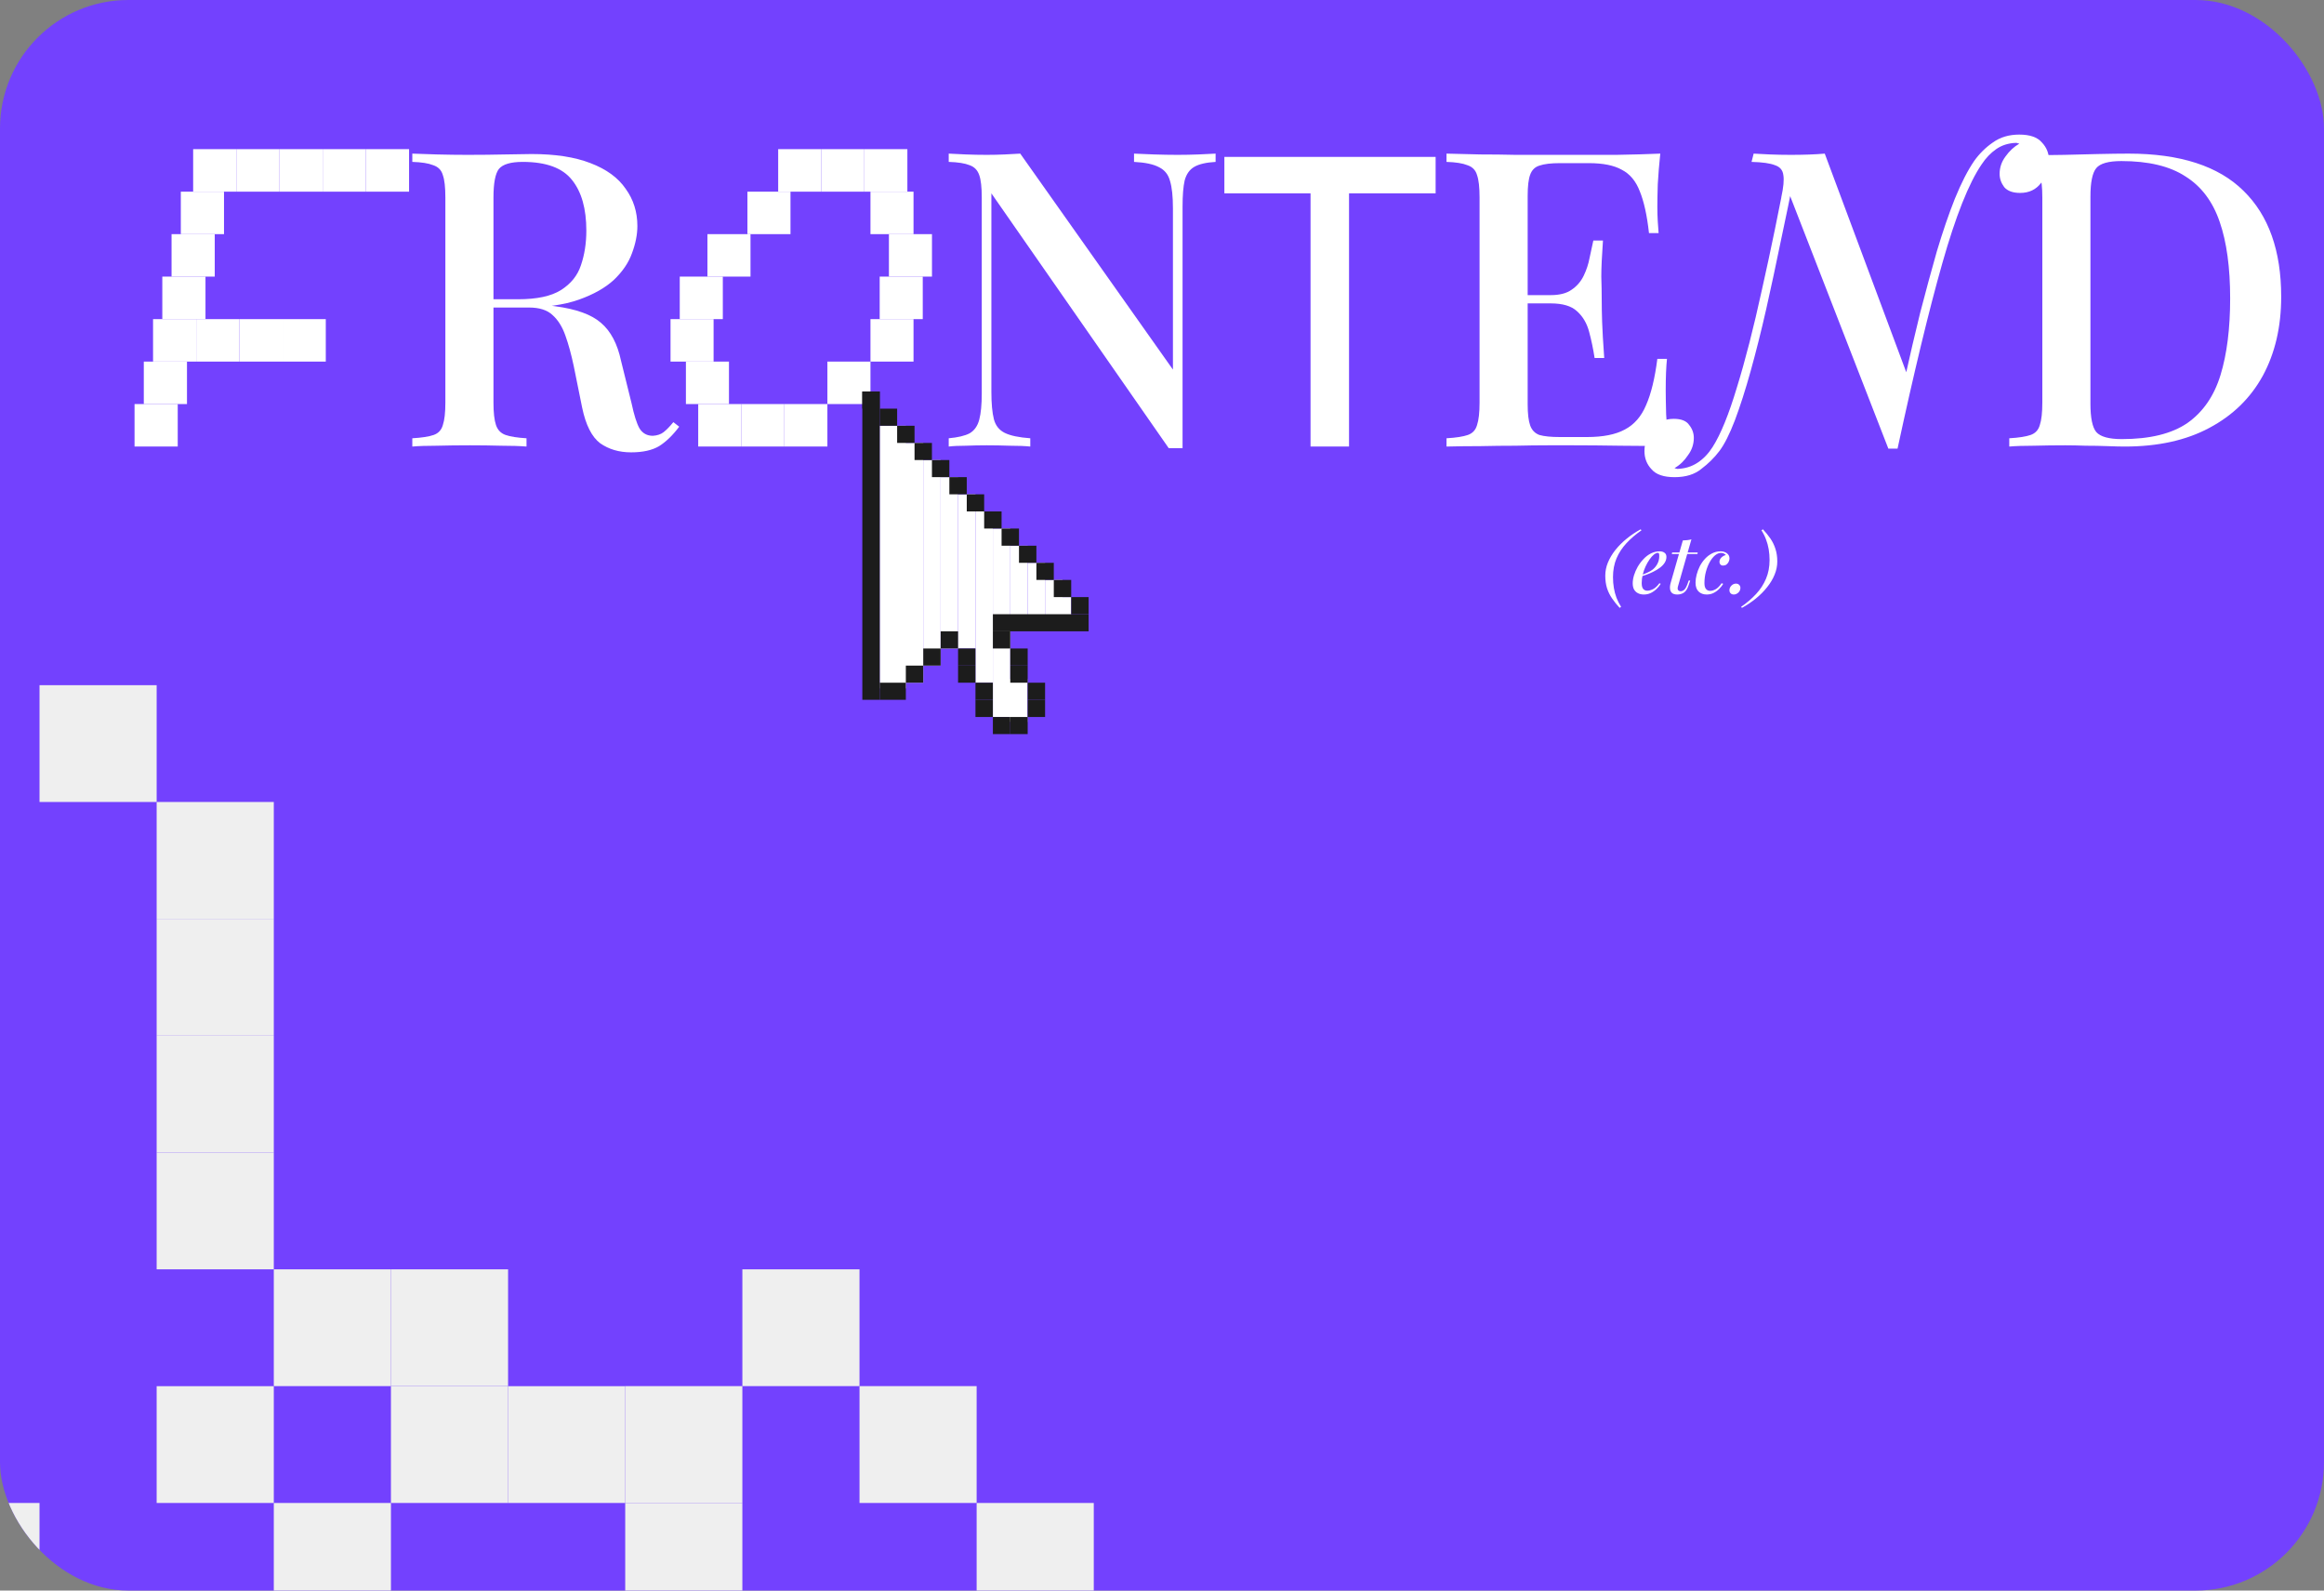 <svg width="380" height="260" viewBox="0 0 380 260" fill="none" xmlns="http://www.w3.org/2000/svg">
<rect x="0" y="0" width="380" height="260" fill="#808080" stroke="none"/>
<g clip-path="url(#clip0_1116_19645)">
<rect width="380" height="260" rx="21" fill="#7341FE"/>
<path d="M122.213 31.328H129.254V38.273H122.213V31.328Z" fill="white"/>
<path d="M127.242 24.384H134.283V31.328H127.242V24.384Z" fill="white"/>
<path d="M134.283 24.384H141.325V31.328H134.283V24.384Z" fill="white"/>
<path d="M141.325 24.384H148.366V31.328H141.325V24.384Z" fill="white"/>
<path d="M142.331 31.328H149.372V38.273H142.331V31.328Z" fill="white"/>
<path d="M145.348 38.273H152.389V45.217H145.348V38.273Z" fill="white"/>
<path d="M143.839 45.217H150.881V52.162H143.839V45.217Z" fill="white"/>
<path d="M142.331 52.162H149.372V59.106H142.331V52.162Z" fill="white"/>
<path d="M135.289 59.106H142.331V66.051H135.289V59.106Z" fill="white"/>
<path d="M128.248 66.051L135.289 66.051V72.995H128.248V66.051Z" fill="white"/>
<path d="M121.207 66.051H128.248V72.995H121.207V66.051Z" fill="white"/>
<path d="M114.165 66.051H121.207V72.995H114.165V66.051Z" fill="white"/>
<path d="M112.154 59.106H119.195V66.051H112.154V59.106Z" fill="white"/>
<path d="M109.639 52.162H116.68V59.106H109.639V52.162Z" fill="white"/>
<path d="M111.148 45.217H118.189V52.162H111.148V45.217Z" fill="white"/>
<path d="M115.674 38.273H122.716V45.217H115.674V38.273Z" fill="white"/>
<path d="M29.565 31.328H36.627V38.273H29.565V31.328Z" fill="white"/>
<path d="M31.583 24.384H38.644V31.328H31.583V24.384Z" fill="white"/>
<path d="M38.644 24.384H45.705V31.328H38.644V24.384Z" fill="white"/>
<path d="M45.705 24.384H52.766V31.328H45.705V24.384Z" fill="white"/>
<path d="M52.766 24.384H59.827V31.328H52.766V24.384Z" fill="white"/>
<path d="M59.827 24.384H66.888V31.328H59.827V24.384Z" fill="white"/>
<path d="M28.052 38.273H35.113V45.217H28.052V38.273Z" fill="white"/>
<path d="M26.539 45.217H33.6V52.162H26.539V45.217Z" fill="white"/>
<path d="M25.026 52.162H32.087V59.106H25.026V52.162Z" fill="white"/>
<path d="M32.087 52.162H39.148V59.106H32.087V52.162Z" fill="white"/>
<path d="M39.148 52.162H46.209V59.106H39.148V52.162Z" fill="white"/>
<path d="M46.209 52.162H53.27V59.106H46.209V52.162Z" fill="white"/>
<path d="M23.513 59.106H30.574V66.051H23.513V59.106Z" fill="white"/>
<path d="M22 66.051H29.061V72.995H22V66.051Z" fill="white"/>
<path d="M67.418 25.111C68.467 25.156 69.812 25.201 71.454 25.246C73.141 25.291 74.806 25.314 76.447 25.314C78.636 25.314 80.711 25.291 82.672 25.246C84.678 25.201 86.092 25.179 86.913 25.179C90.789 25.179 94.004 25.675 96.557 26.667C99.156 27.659 101.072 29.056 102.303 30.86C103.58 32.618 104.218 34.647 104.218 36.947C104.218 38.345 103.922 39.833 103.329 41.411C102.782 42.944 101.801 44.386 100.388 45.739C98.974 47.047 97.059 48.129 94.642 48.986C92.225 49.842 89.147 50.27 85.408 50.27H78.841V48.918H84.724C87.779 48.918 90.105 48.422 91.701 47.43C93.342 46.393 94.437 45.04 94.984 43.372C95.577 41.659 95.873 39.765 95.873 37.691C95.873 34.129 95.098 31.378 93.547 29.44C91.997 27.456 89.307 26.464 85.476 26.464C83.515 26.464 82.216 26.847 81.577 27.613C80.984 28.38 80.688 29.936 80.688 32.28V65.826C80.688 67.449 80.825 68.667 81.099 69.478C81.372 70.29 81.897 70.831 82.672 71.102C83.447 71.372 84.587 71.552 86.092 71.642V72.995C84.997 72.905 83.606 72.86 81.919 72.86C80.278 72.815 78.591 72.792 76.858 72.792C74.942 72.792 73.141 72.815 71.454 72.86C69.812 72.86 68.467 72.905 67.418 72.995V71.642C68.969 71.552 70.132 71.372 70.907 71.102C71.682 70.831 72.184 70.29 72.412 69.478C72.685 68.667 72.822 67.449 72.822 65.826V32.28C72.822 30.612 72.685 29.395 72.412 28.628C72.184 27.816 71.659 27.275 70.838 27.005C70.063 26.689 68.923 26.509 67.418 26.464V25.111ZM78.978 49.121C81.304 49.211 83.173 49.324 84.587 49.459C86.001 49.549 87.186 49.639 88.144 49.73C89.101 49.82 89.991 49.932 90.811 50.068C94.231 50.519 96.717 51.42 98.267 52.773C99.863 54.126 100.958 56.2 101.55 58.995L103.26 65.894C103.671 67.832 104.104 69.208 104.56 70.019C105.062 70.831 105.791 71.237 106.749 71.237C107.479 71.192 108.071 70.989 108.527 70.628C109.029 70.222 109.553 69.681 110.101 69.005L111.058 69.749C110.009 71.147 108.915 72.206 107.775 72.927C106.635 73.604 105.107 73.942 103.192 73.942C101.231 73.942 99.544 73.446 98.13 72.454C96.762 71.417 95.782 69.478 95.189 66.638L93.821 59.874C93.411 57.936 92.955 56.267 92.453 54.87C91.951 53.427 91.245 52.3 90.333 51.488C89.466 50.676 88.189 50.27 86.502 50.27H79.115L78.978 49.121Z" fill="white"/>
<path d="M198.765 25.111V26.464C197.215 26.554 196.052 26.825 195.277 27.275C194.502 27.726 193.977 28.47 193.704 29.507C193.476 30.499 193.362 31.919 193.362 33.768V73.266C192.997 73.266 192.632 73.266 192.267 73.266C191.902 73.266 191.515 73.266 191.104 73.266L162.102 31.604V64.068C162.102 65.961 162.239 67.449 162.513 68.531C162.786 69.568 163.379 70.312 164.291 70.763C165.203 71.214 166.594 71.507 168.464 71.642V72.995C167.597 72.905 166.48 72.86 165.112 72.86C163.79 72.815 162.536 72.792 161.35 72.792C160.21 72.792 159.07 72.815 157.93 72.86C156.79 72.86 155.855 72.905 155.126 72.995V71.642C156.63 71.507 157.77 71.237 158.546 70.831C159.321 70.38 159.845 69.636 160.119 68.599C160.392 67.562 160.529 66.142 160.529 64.338V32.28C160.529 30.612 160.392 29.395 160.119 28.628C159.845 27.816 159.321 27.275 158.546 27.005C157.77 26.689 156.63 26.509 155.126 26.464V25.111C155.855 25.156 156.79 25.201 157.93 25.246C159.07 25.291 160.21 25.314 161.35 25.314C162.353 25.314 163.334 25.291 164.291 25.246C165.249 25.201 166.092 25.156 166.822 25.111L191.788 60.416V34.039C191.788 32.1 191.629 30.612 191.31 29.575C191.036 28.538 190.443 27.794 189.531 27.343C188.619 26.847 187.251 26.554 185.427 26.464V25.111C186.248 25.156 187.342 25.201 188.71 25.246C190.078 25.291 191.355 25.314 192.541 25.314C193.681 25.314 194.821 25.291 195.961 25.246C197.101 25.201 198.036 25.156 198.765 25.111Z" fill="white"/>
<path d="M200.198 25.652H234.74V31.604H220.581V72.995H214.288V31.604H200.198V25.652Z" fill="white"/>
<path d="M271.474 25.111C271.292 26.825 271.155 28.493 271.064 30.116C271.018 31.694 270.995 32.911 270.995 33.768C270.995 34.625 271.018 35.436 271.064 36.203C271.109 36.969 271.155 37.601 271.201 38.097H269.627C269.308 35.211 268.806 32.934 268.122 31.266C267.484 29.597 266.504 28.425 265.181 27.749C263.904 27.027 262.103 26.667 259.778 26.667H255.058C253.599 26.667 252.481 26.802 251.706 27.073C250.977 27.298 250.475 27.794 250.201 28.56C249.928 29.282 249.791 30.432 249.791 32.01V66.097C249.791 67.63 249.928 68.779 250.201 69.546C250.475 70.312 250.977 70.831 251.706 71.102C252.481 71.327 253.599 71.44 255.058 71.44H259.504C262.103 71.44 264.155 71.034 265.66 70.222C267.21 69.411 268.373 68.081 269.148 66.232C269.969 64.383 270.585 61.858 270.995 58.657H272.569C272.432 59.965 272.363 61.678 272.363 63.797C272.363 64.699 272.386 66.006 272.432 67.72C272.523 69.433 272.66 71.192 272.842 72.995C270.517 72.905 267.894 72.86 264.976 72.86C262.058 72.815 259.458 72.792 257.178 72.792C256.129 72.792 254.784 72.792 253.143 72.792C251.501 72.792 249.723 72.815 247.807 72.86C245.938 72.86 244.022 72.882 242.062 72.927C240.146 72.927 238.3 72.95 236.521 72.995V71.642C238.072 71.552 239.234 71.372 240.01 71.102C240.785 70.831 241.286 70.29 241.514 69.478C241.788 68.667 241.925 67.449 241.925 65.826V32.28C241.925 30.612 241.788 29.395 241.514 28.628C241.286 27.816 240.762 27.275 239.941 27.005C239.166 26.689 238.026 26.509 236.521 26.464V25.111C238.3 25.156 240.146 25.201 242.062 25.246C244.022 25.246 245.938 25.269 247.807 25.314C249.723 25.314 251.501 25.314 253.143 25.314C254.784 25.314 256.129 25.314 257.178 25.314C259.276 25.314 261.647 25.314 264.292 25.314C266.982 25.269 269.376 25.201 271.474 25.111ZM260.12 48.242C260.12 48.242 260.12 48.467 260.12 48.918C260.12 49.369 260.12 49.594 260.12 49.594H247.739C247.739 49.594 247.739 49.369 247.739 48.918C247.739 48.467 247.739 48.242 247.739 48.242H260.12ZM262.103 39.314C261.921 41.884 261.83 43.845 261.83 45.198C261.875 46.551 261.898 47.791 261.898 48.918C261.898 50.045 261.921 51.285 261.966 52.638C262.012 53.99 262.126 55.952 262.308 58.522H260.735C260.507 57.034 260.211 55.614 259.846 54.261C259.481 52.863 258.82 51.736 257.862 50.879C256.95 50.023 255.514 49.594 253.553 49.594V48.242C255.012 48.242 256.152 47.949 256.973 47.362C257.84 46.776 258.501 46.01 258.957 45.063C259.413 44.116 259.732 43.147 259.914 42.155C260.142 41.118 260.348 40.171 260.53 39.314H262.103Z" fill="white"/>
<path d="M308.766 73.333L292.349 31.13C292.349 31.13 292.281 31.198 292.144 31.333C292.053 31.424 291.939 31.559 291.802 31.739C291.665 31.874 291.528 32.01 291.392 32.145C291.3 32.235 291.255 32.28 291.255 32.28C291.62 30.612 291.734 29.395 291.597 28.628C291.506 27.816 291.05 27.275 290.229 27.005C289.454 26.689 288.177 26.509 286.398 26.464L286.74 25.111C287.47 25.156 288.359 25.201 289.408 25.246C290.502 25.291 291.642 25.314 292.828 25.314C294.971 25.314 296.818 25.246 298.369 25.111L311.912 61.43C311.912 61.43 311.866 61.723 311.775 62.309C311.684 62.85 311.57 63.572 311.433 64.473C311.342 65.375 311.228 66.345 311.091 67.382C310.954 68.419 310.818 69.388 310.681 70.29C310.59 71.147 310.498 71.868 310.407 72.454C310.316 73.04 310.27 73.333 310.27 73.333H308.766ZM329.628 23.353C328.397 23.398 327.325 23.736 326.413 24.367C325.501 24.998 324.703 25.832 324.019 26.87C321.921 29.936 319.778 35.324 317.589 43.034C315.4 50.744 312.961 60.844 310.27 73.333L309.313 71.44C309.997 68.419 310.726 65.172 311.502 61.7C312.277 58.184 313.098 54.667 313.964 51.15C314.876 47.633 315.788 44.274 316.7 41.072C317.658 37.871 318.638 35.008 319.641 32.483C320.69 29.913 321.739 27.861 322.788 26.328C323.654 25.111 324.68 24.097 325.866 23.285C327.051 22.428 328.488 22 330.175 22C331.908 22 333.139 22.428 333.869 23.285C334.644 24.097 335.032 25.066 335.032 26.193C335.032 27.546 334.598 28.786 333.732 29.913C332.911 30.995 331.771 31.536 330.312 31.536C329.126 31.536 328.26 31.221 327.713 30.589C327.211 29.913 326.96 29.192 326.96 28.425C326.96 27.388 327.279 26.441 327.918 25.584C328.556 24.683 329.309 23.984 330.175 23.488C330.084 23.443 329.993 23.42 329.901 23.42C329.856 23.375 329.765 23.353 329.628 23.353ZM274.291 76.647C275.523 76.602 276.617 76.264 277.575 75.633C278.532 75.002 279.353 74.145 280.037 73.063C281.359 70.989 282.682 67.742 284.004 63.324C285.372 58.905 286.74 53.562 288.108 47.295C289.522 41.027 290.936 34.151 292.349 26.667L293.512 28.087C292.782 31.784 292.007 35.549 291.186 39.382C290.411 43.169 289.613 46.889 288.792 50.541C287.972 54.148 287.128 57.507 286.262 60.618C285.395 63.73 284.529 66.435 283.662 68.734C282.796 70.989 281.952 72.657 281.131 73.739C280.311 74.821 279.33 75.791 278.19 76.647C277.096 77.549 275.637 78 273.813 78C272.034 78 270.78 77.572 270.051 76.715C269.275 75.903 268.888 74.911 268.888 73.739C268.888 72.386 269.321 71.169 270.187 70.087C271.054 69.005 272.217 68.464 273.676 68.464C274.907 68.464 275.751 68.802 276.207 69.478C276.708 70.109 276.959 70.808 276.959 71.575C276.959 72.612 276.64 73.559 276.001 74.415C275.409 75.317 274.679 76.016 273.813 76.512C273.858 76.557 273.927 76.58 274.018 76.58C274.109 76.625 274.2 76.647 274.291 76.647Z" fill="white"/>
<path d="M348.034 25.111C356.47 25.111 362.74 27.14 366.844 31.198C370.948 35.211 373 40.982 373 48.512C373 53.427 371.997 57.733 369.99 61.43C367.984 65.082 365.065 67.923 361.235 69.952C357.45 71.981 352.844 72.995 347.418 72.995C346.734 72.995 345.799 72.973 344.614 72.927C343.474 72.882 342.288 72.86 341.057 72.86C339.825 72.815 338.708 72.792 337.705 72.792C335.972 72.792 334.262 72.815 332.575 72.86C330.933 72.86 329.588 72.905 328.539 72.995V71.642C330.09 71.552 331.253 71.372 332.028 71.102C332.803 70.831 333.305 70.29 333.533 69.478C333.806 68.667 333.943 67.449 333.943 65.826V32.28C333.943 30.612 333.806 29.395 333.533 28.628C333.305 27.816 332.78 27.275 331.959 27.005C331.184 26.689 330.044 26.509 328.539 26.464V25.111C329.588 25.156 330.933 25.224 332.575 25.314C334.262 25.359 335.927 25.359 337.568 25.314C339.21 25.269 341.034 25.224 343.04 25.179C345.092 25.134 346.757 25.111 348.034 25.111ZM346.871 26.328C344.773 26.328 343.405 26.712 342.767 27.478C342.128 28.245 341.809 29.8 341.809 32.145V65.961C341.809 68.306 342.128 69.862 342.767 70.628C343.451 71.394 344.842 71.778 346.939 71.778C351.545 71.778 355.125 70.899 357.678 69.14C360.232 67.337 362.033 64.721 363.082 61.295C364.131 57.868 364.655 53.697 364.655 48.783C364.655 43.733 364.085 39.562 362.945 36.27C361.805 32.934 359.935 30.454 357.336 28.831C354.783 27.163 351.294 26.328 346.871 26.328Z" fill="white"/>
<rect x="102.23" y="226.586" width="19.154" height="19.098" fill="#EFEFEF"/>
<rect x="121.385" y="207.488" width="19.154" height="19.098" fill="#EFEFEF"/>
<rect x="140.538" y="226.586" width="19.154" height="19.098" fill="#EFEFEF"/>
<rect x="102.23" y="245.684" width="19.154" height="19.098" fill="#EFEFEF"/>
<rect x="159.692" y="245.685" width="19.154" height="19.098" fill="#EFEFEF"/>
<rect x="25.615" y="226.587" width="19.154" height="19.098" fill="#EFEFEF"/>
<rect x="44.77" y="245.684" width="19.154" height="19.098" fill="#EFEFEF"/>
<rect x="-12.692" y="245.685" width="19.154" height="19.098" fill="#EFEFEF"/>
<rect x="83.077" y="226.587" width="19.154" height="19.098" fill="#EFEFEF"/>
<rect x="63.923" y="226.587" width="19.154" height="19.098" fill="#EFEFEF"/>
<rect x="63.923" y="207.488" width="19.154" height="19.098" fill="#EFEFEF"/>
<rect x="44.77" y="207.488" width="19.154" height="19.098" fill="#EFEFEF"/>
<rect x="25.615" y="188.391" width="19.154" height="19.098" fill="#EFEFEF"/>
<rect x="25.615" y="169.293" width="19.154" height="19.098" fill="#EFEFEF"/>
<rect x="25.615" y="150.195" width="19.154" height="19.098" fill="#EFEFEF"/>
<rect x="25.615" y="131.098" width="19.154" height="19.098" fill="#EFEFEF"/>
<rect x="6.462" y="112" width="19.154" height="19.098" fill="#EFEFEF"/>
<rect x="143.846" y="69.6" width="4.269" height="42.933" fill="white"/>
<rect x="147.167" y="72.4" width="3.795" height="39.2" fill="white"/>
<rect x="150.962" y="75.2" width="2.846" height="33.6" fill="white"/>
<rect x="153.808" y="78" width="2.846" height="28" fill="white"/>
<rect x="156.654" y="80.8" width="2.846" height="25.2" fill="white"/>
<rect x="159.5" y="83.6" width="2.846" height="28" fill="white"/>
<rect x="162.346" y="86.4" width="2.846" height="30.8" fill="white"/>
<rect x="165" y="111" width="3" height="7" fill="white"/>
<rect x="165.192" y="89.2" width="2.846" height="11.667" fill="white"/>
<rect x="168.038" y="92" width="2.846" height="8.867" fill="white"/>
<rect x="170.885" y="94.8" width="2.846" height="6.067" fill="white"/>
<rect x="172.308" y="97.6" width="2.846" height="3.267" fill="white"/>
<rect x="141" y="64" width="2.846" height="50.4" fill="#1C1C1C"/>
<rect x="143.846" y="66.8" width="2.846" height="2.8" fill="#1C1C1C"/>
<rect x="141" y="64" width="2.846" height="2.8" fill="#1C1C1C"/>
<rect x="146.692" y="69.6" width="2.846" height="2.8" fill="#1C1C1C"/>
<rect x="149.538" y="72.4" width="2.846" height="2.8" fill="#1C1C1C"/>
<rect x="152.385" y="75.2" width="2.846" height="2.8" fill="#1C1C1C"/>
<rect x="155.23" y="78" width="2.846" height="2.8" fill="#1C1C1C"/>
<rect x="158.077" y="80.8" width="2.846" height="2.8" fill="#1C1C1C"/>
<rect x="160.923" y="83.6" width="2.846" height="2.8" fill="#1C1C1C"/>
<rect x="163.77" y="86.4" width="2.846" height="2.8" fill="#1C1C1C"/>
<rect x="166.615" y="89.2" width="2.846" height="2.8" fill="#1C1C1C"/>
<rect x="169.462" y="92" width="2.846" height="2.8" fill="#1C1C1C"/>
<rect x="172.308" y="94.8" width="2.846" height="2.8" fill="#1C1C1C"/>
<rect x="175.154" y="97.6" width="2.846" height="2.8" fill="#1C1C1C"/>
<rect x="162.346" y="103.2" width="2.846" height="2.8" fill="#1C1C1C"/>
<rect x="165.192" y="106" width="2.846" height="2.8" fill="#1C1C1C"/>
<rect x="165.192" y="108.8" width="2.846" height="2.8" fill="#1C1C1C"/>
<rect x="168.038" y="111.6" width="2.846" height="2.8" fill="#1C1C1C"/>
<rect x="168.038" y="114.4" width="2.846" height="2.8" fill="#1C1C1C"/>
<rect x="165.192" y="117.2" width="2.846" height="2.8" fill="#1C1C1C"/>
<rect x="162.346" y="117.2" width="2.846" height="2.8" fill="#1C1C1C"/>
<rect x="159.5" y="114.4" width="2.846" height="2.8" fill="#1C1C1C"/>
<rect x="159.5" y="111.6" width="2.846" height="2.8" fill="#1C1C1C"/>
<rect x="156.654" y="108.8" width="2.846" height="2.8" fill="#1C1C1C"/>
<rect x="156.654" y="106" width="2.846" height="2.8" fill="#1C1C1C"/>
<rect x="153.808" y="103.2" width="2.846" height="2.8" fill="#1C1C1C"/>
<rect x="150.962" y="106" width="2.846" height="2.8" fill="#1C1C1C"/>
<rect x="148.115" y="108.8" width="2.846" height="2.8" fill="#1C1C1C"/>
<rect x="143.846" y="111.6" width="4.269" height="2.8" fill="#1C1C1C"/>
<rect x="162.346" y="100.4" width="15.654" height="2.8" fill="#1C1C1C"/>
<path d="M264.834 99.366C264.366 98.863 263.954 98.352 263.599 97.832C263.244 97.321 262.966 96.762 262.767 96.155C262.576 95.548 262.481 94.864 262.481 94.101C262.481 93.373 262.624 92.658 262.91 91.956C263.205 91.245 263.612 90.561 264.132 89.902C264.661 89.243 265.276 88.628 265.978 88.056C266.68 87.484 267.443 86.973 268.266 86.522L268.396 86.691C267.469 87.332 266.654 88.03 265.952 88.784C265.25 89.538 264.704 90.37 264.314 91.28C263.933 92.19 263.742 93.208 263.742 94.335C263.742 94.95 263.79 95.54 263.885 96.103C263.98 96.666 264.123 97.204 264.314 97.715C264.513 98.226 264.765 98.72 265.068 99.197L264.834 99.366ZM268.15 94.088C268.592 93.932 268.995 93.772 269.359 93.607C269.731 93.442 270.035 93.265 270.269 93.074C270.589 92.805 270.841 92.489 271.023 92.125C271.213 91.752 271.309 91.345 271.309 90.903C271.309 90.678 271.291 90.535 271.257 90.474C271.222 90.405 271.17 90.37 271.101 90.37C270.893 90.37 270.667 90.465 270.425 90.656C270.191 90.847 269.957 91.111 269.723 91.449C269.489 91.778 269.272 92.155 269.073 92.58C268.882 92.996 268.726 93.442 268.605 93.919C268.492 94.387 268.436 94.851 268.436 95.31C268.436 95.761 268.518 96.081 268.683 96.272C268.856 96.463 269.081 96.558 269.359 96.558C269.645 96.558 269.961 96.471 270.308 96.298C270.654 96.116 270.997 95.795 271.335 95.336L271.543 95.44C271.369 95.726 271.144 96.003 270.867 96.272C270.589 96.541 270.273 96.762 269.918 96.935C269.571 97.1 269.194 97.182 268.787 97.182C268.431 97.182 268.115 97.113 267.838 96.974C267.56 96.835 267.344 96.632 267.188 96.363C267.04 96.086 266.967 95.748 266.967 95.349C266.967 94.95 267.036 94.517 267.175 94.049C267.322 93.572 267.526 93.104 267.786 92.645C268.054 92.186 268.371 91.765 268.735 91.384C269.099 90.994 269.506 90.686 269.957 90.461C270.407 90.236 270.884 90.123 271.387 90.123C271.699 90.123 271.959 90.201 272.167 90.357C272.375 90.504 272.479 90.73 272.479 91.033C272.479 91.38 272.379 91.705 272.18 92.008C271.989 92.303 271.729 92.571 271.4 92.814C271.07 93.057 270.711 93.273 270.321 93.464C269.939 93.655 269.554 93.819 269.164 93.958C268.782 94.097 268.44 94.209 268.137 94.296L268.15 94.088ZM277.593 90.305L277.554 90.565H273.355L273.42 90.305H277.593ZM274.356 95.895C274.286 96.164 274.304 96.359 274.408 96.48C274.512 96.593 274.65 96.649 274.824 96.649C275.014 96.649 275.205 96.567 275.396 96.402C275.586 96.229 275.768 95.899 275.942 95.414L276.124 94.894H276.371L276.098 95.687C275.916 96.242 275.669 96.632 275.357 96.857C275.045 97.074 274.681 97.182 274.265 97.182C273.892 97.182 273.606 97.104 273.407 96.948C273.216 96.783 273.103 96.558 273.069 96.272C273.034 95.977 273.069 95.648 273.173 95.284L275.162 88.342C275.422 88.333 275.669 88.316 275.903 88.29C276.145 88.264 276.366 88.221 276.566 88.16L274.356 95.895ZM281.399 90.383C281.07 90.383 280.745 90.517 280.424 90.786C280.103 91.055 279.813 91.423 279.553 91.891C279.293 92.359 279.085 92.888 278.929 93.477C278.773 94.066 278.695 94.682 278.695 95.323C278.695 95.765 278.782 96.086 278.955 96.285C279.128 96.484 279.354 96.584 279.631 96.584C279.926 96.584 280.229 96.493 280.541 96.311C280.862 96.129 281.182 95.804 281.503 95.336L281.763 95.44C281.59 95.726 281.369 96.003 281.1 96.272C280.831 96.541 280.524 96.762 280.177 96.935C279.839 97.1 279.471 97.182 279.072 97.182C278.526 97.182 278.084 97.022 277.746 96.701C277.408 96.38 277.239 95.895 277.239 95.245C277.239 94.838 277.3 94.4 277.421 93.932C277.542 93.464 277.716 93.005 277.941 92.554C278.175 92.103 278.461 91.696 278.799 91.332C279.137 90.968 279.518 90.678 279.943 90.461C280.368 90.236 280.831 90.123 281.334 90.123C281.741 90.123 282.084 90.227 282.361 90.435C282.647 90.643 282.79 90.925 282.79 91.28C282.79 91.462 282.747 91.644 282.66 91.826C282.573 92.008 282.452 92.16 282.296 92.281C282.14 92.394 281.958 92.45 281.75 92.45C281.559 92.45 281.412 92.394 281.308 92.281C281.204 92.168 281.152 92.03 281.152 91.865C281.152 91.579 281.256 91.336 281.464 91.137C281.681 90.929 281.923 90.795 282.192 90.734C282.114 90.63 282.01 90.548 281.88 90.487C281.759 90.418 281.598 90.383 281.399 90.383ZM282.782 96.48C282.782 96.194 282.89 95.943 283.107 95.726C283.324 95.509 283.571 95.401 283.848 95.401C284.073 95.401 284.251 95.47 284.381 95.609C284.511 95.739 284.576 95.908 284.576 96.116C284.576 96.307 284.524 96.484 284.42 96.649C284.325 96.805 284.195 96.931 284.03 97.026C283.874 97.13 283.701 97.182 283.51 97.182C283.285 97.182 283.107 97.117 282.977 96.987C282.847 96.857 282.782 96.688 282.782 96.48ZM288.253 86.522C288.721 87.016 289.133 87.523 289.488 88.043C289.843 88.563 290.116 89.126 290.307 89.733C290.506 90.34 290.606 91.024 290.606 91.787C290.606 92.515 290.459 93.234 290.164 93.945C289.878 94.647 289.471 95.327 288.942 95.986C288.422 96.645 287.811 97.26 287.109 97.832C286.407 98.404 285.644 98.915 284.821 99.366L284.691 99.197C285.618 98.556 286.433 97.858 287.135 97.104C287.837 96.35 288.379 95.518 288.76 94.608C289.15 93.689 289.345 92.671 289.345 91.553C289.345 90.938 289.297 90.348 289.202 89.785C289.107 89.222 288.959 88.684 288.76 88.173C288.569 87.653 288.322 87.159 288.019 86.691L288.253 86.522Z" fill="white"/>
</g>
<defs>
<clipPath id="clip0_1116_19645">
<rect width="380" height="260" rx="21" fill="white"/>
</clipPath>
</defs>
</svg>

